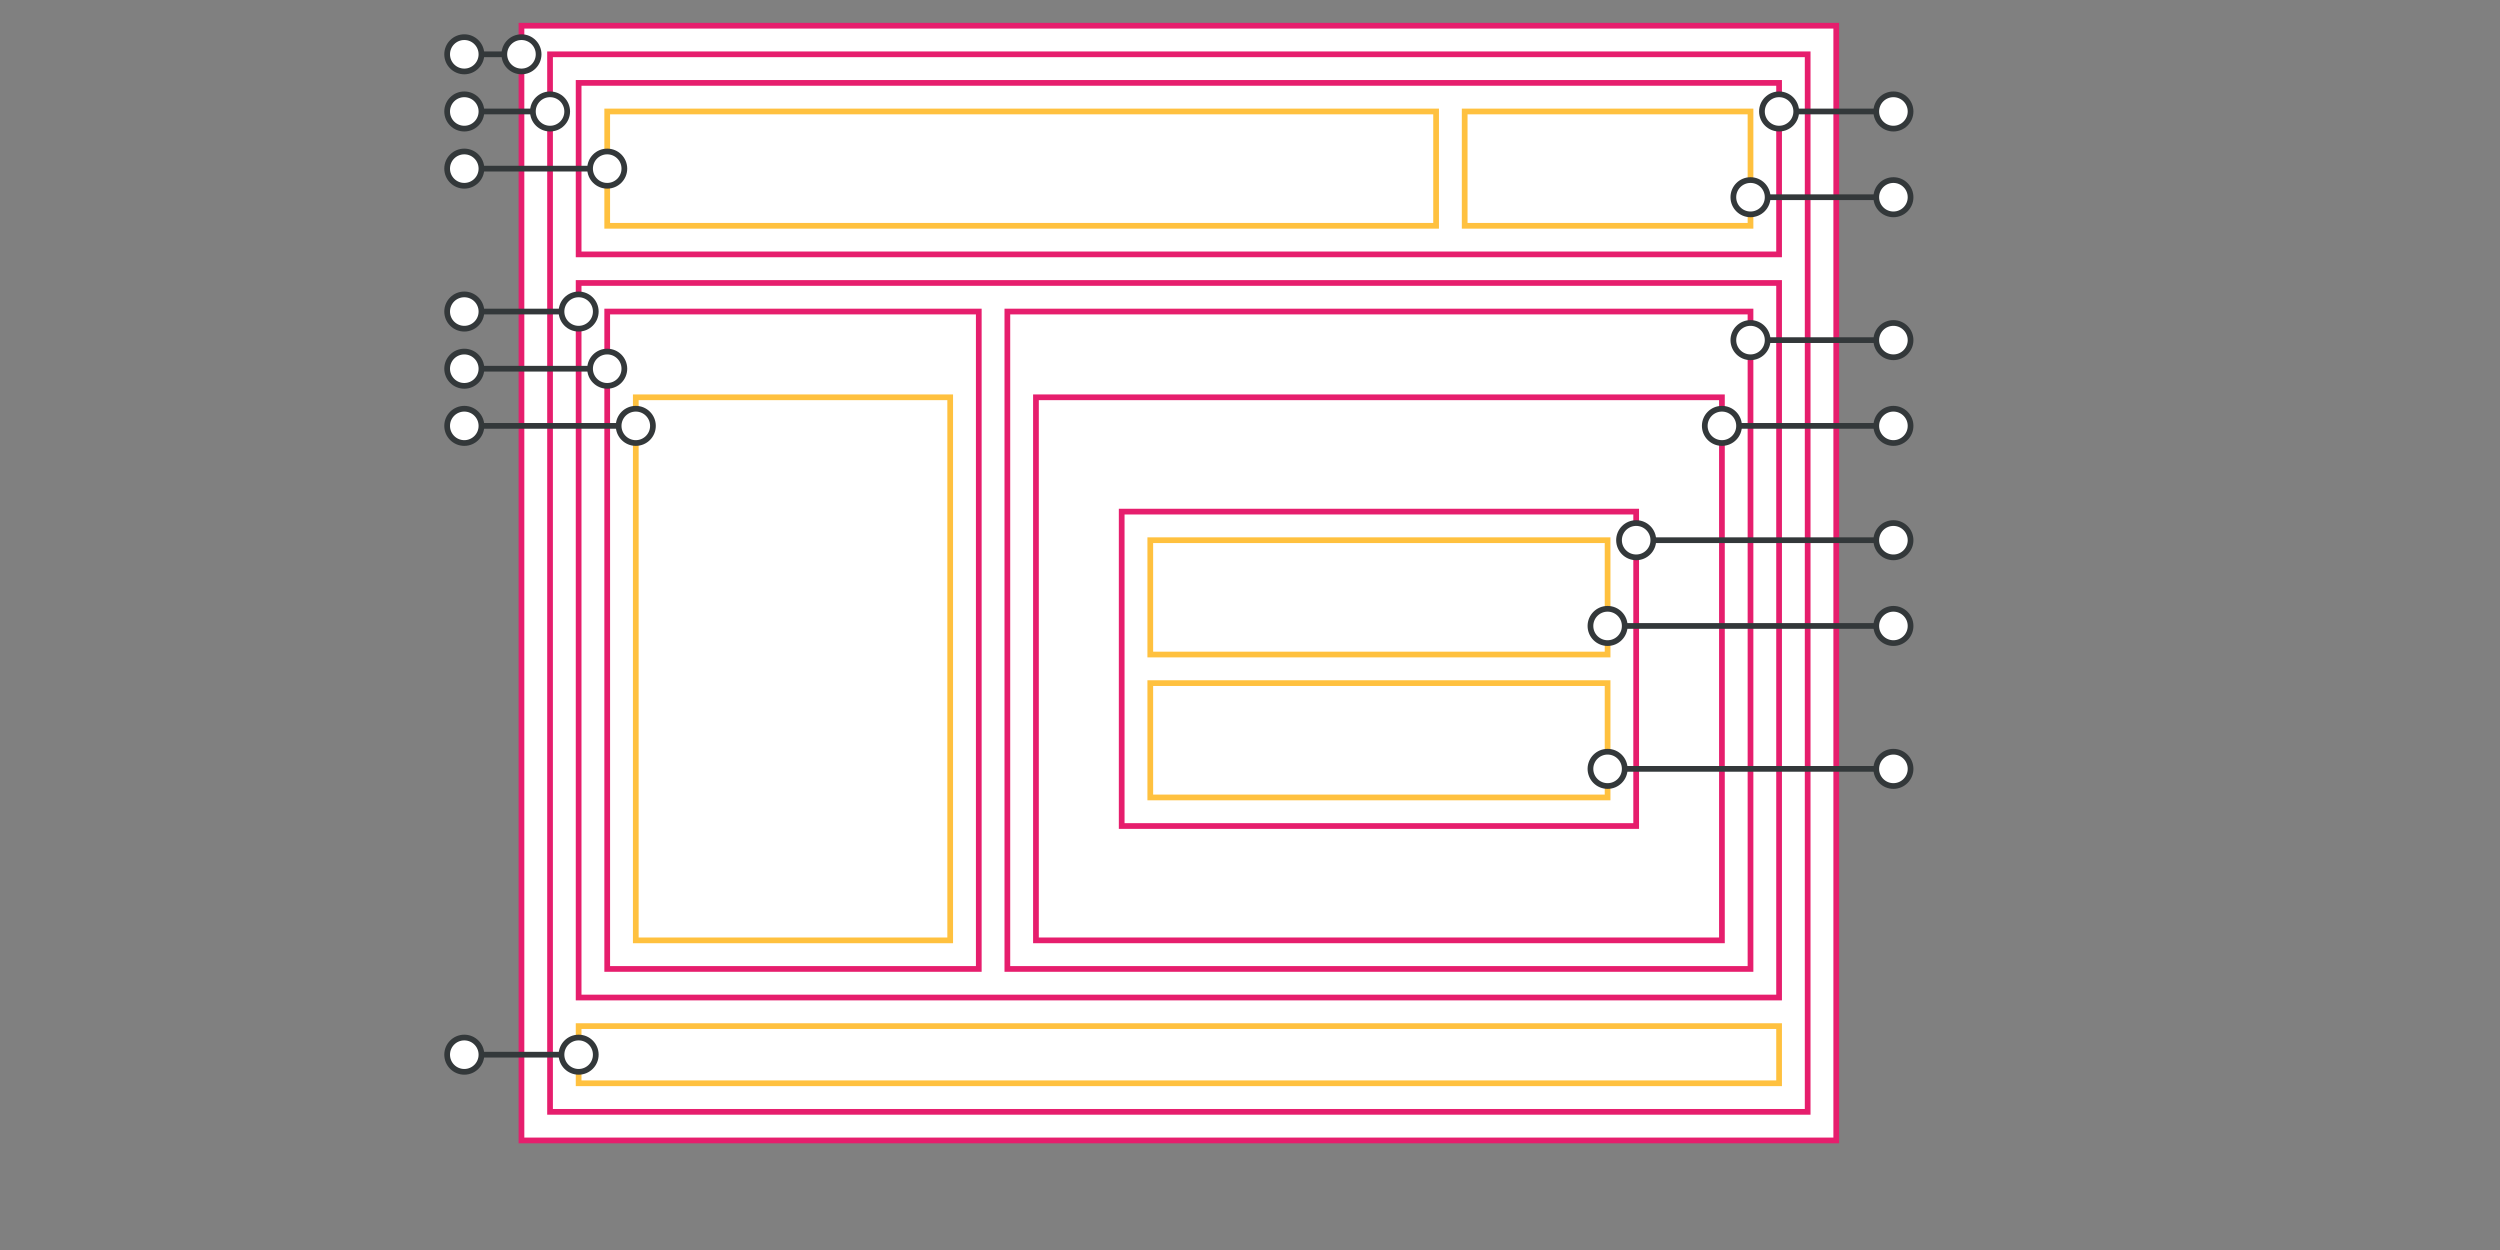 <?xml version="1.0" encoding="UTF-8" standalone="no"?>
<!-- Created with Inkscape (http://www.inkscape.org/) -->

<svg
   xmlns:dc="http://purl.org/dc/elements/1.1/"
   xmlns:cc="http://creativecommons.org/ns#"
   xmlns:rdf="http://www.w3.org/1999/02/22-rdf-syntax-ns#"
   xmlns:svg="http://www.w3.org/2000/svg"
   xmlns="http://www.w3.org/2000/svg"
   xmlns:sodipodi="http://sodipodi.sourceforge.net/DTD/sodipodi-0.dtd"
   xmlns:inkscape="http://www.inkscape.org/namespaces/inkscape"
   width="82mm"
   height="41mm"
   id="svg1901"
   sodipodi:version="0.32"
   inkscape:version="0.91 r"
   sodipodi:docname="layout-schematic.svg"
   version="1.1">
  <rect width="100%" height="100%" fill="#808080" stroke="none"/>
  <defs
     id="defs1903" />
  <sodipodi:namedview
     id="base"
     pagecolor="#ffffff"
     bordercolor="#666666"
     borderopacity="1.0"
     inkscape:pageopacity="1"
     inkscape:pageshadow="2"
     inkscape:zoom="3.959798"
     inkscape:cx="148.02363"
     inkscape:cy="70.790343"
     inkscape:document-units="mm"
     inkscape:current-layer="layer1"
     inkscape:window-width="1920"
     inkscape:window-height="1060"
     inkscape:window-x="-2"
     inkscape:window-y="-3"
     showgrid="true"
     inkscape:window-maximized="1"
     inkscape:snap-center="true"
     inkscape:snap-grids="true"
     inkscape:snap-bbox="true"
     inkscape:object-paths="true"
     inkscape:object-nodes="true"
     inkscape:snap-object-midpoints="true"
     showguides="true"
     inkscape:guide-bbox="true"
     units="mm"
     fit-margin-top="2"
     fit-margin-left="2"
     fit-margin-right="2"
     fit-margin-bottom="2">
    <inkscape:grid
       type="xygrid"
       id="grid2982"
       empspacing="10"
       visible="true"
       enabled="true"
       snapvisiblegridlinesonly="true"
       spacingx="3.543"
       spacingy="3.543"
       units="mm"
       originx="18.582"
       originy="0.354" />
  </sodipodi:namedview>
  <g
     inkscape:label="Taso 1"
     inkscape:groupmode="layer"
     id="layer1"
     transform="translate(18.582,-907.441)">
    <rect
       y="910.63"
       x="46.063"
       height="138.189"
       width="162.992"
       id="rect4347-0-2-5-5-9-59"
       style="color:#000000;display:inline;overflow:visible;visibility:visible;fill:#ffffff;fill-opacity:1;fill-rule:nonzero;stroke:#e61e6d;stroke-width:0.709;stroke-linecap:butt;stroke-linejoin:miter;stroke-miterlimit:4;stroke-dasharray:none;stroke-dashoffset:0;stroke-opacity:1;marker:none;enable-background:accumulate" />
    <flowRoot
       xml:space="preserve"
       id="flowRoot4349"
       style="font-style:normal;font-weight:normal;font-size:10px;line-height:125%;font-family:Sans;letter-spacing:0px;word-spacing:0px;fill:#000000;fill-opacity:1;stroke:none;stroke-width:1px;stroke-linecap:butt;stroke-linejoin:miter;stroke-opacity:1"
       transform="translate(7.087,882.284)"><flowRegion
         id="flowRegion4351"><rect
           id="rect4353"
           width="67.323"
           height="42.52"
           x="49.606"
           y="56.693"
           style="font-size:10px" /></flowRegion><flowPara
         id="flowPara4355" /></flowRoot>    <g
       id="g4392-0-4-6-8"
       transform="translate(216.142,42.52)" />
    <rect
       y="914.173"
       x="49.606"
       height="131.102"
       width="155.906"
       id="rect4347-0-2-5-5-9"
       style="color:#000000;display:inline;overflow:visible;visibility:visible;fill:#ffffff;fill-opacity:1;fill-rule:nonzero;stroke:#e61e6d;stroke-width:0.709;stroke-linecap:butt;stroke-linejoin:miter;stroke-miterlimit:4;stroke-dasharray:none;stroke-dashoffset:0;stroke-opacity:1;marker:none;enable-background:accumulate" />
    <rect
       y="917.717"
       x="53.15"
       height="21.26"
       width="148.819"
       id="rect4347-0-2-5-5-9-5"
       style="color:#000000;display:inline;overflow:visible;visibility:visible;fill:none;fill-opacity:1;fill-rule:nonzero;stroke:#e61e6d;stroke-width:0.709;stroke-linecap:butt;stroke-linejoin:miter;stroke-miterlimit:4;stroke-dasharray:none;stroke-dashoffset:0;stroke-opacity:1;marker:none;enable-background:accumulate" />
    <rect
       y="921.26"
       x="56.693"
       height="14.173"
       width="102.756"
       id="rect4347-0-2-5-5-9-5-8"
       style="color:#000000;display:inline;overflow:visible;visibility:visible;fill:none;fill-opacity:1;fill-rule:nonzero;stroke:#ffc13f;stroke-width:0.709;stroke-linecap:butt;stroke-linejoin:miter;stroke-miterlimit:4;stroke-dasharray:none;stroke-dashoffset:0;stroke-opacity:1;marker:none;enable-background:accumulate" />
    <rect
       y="921.26"
       x="162.992"
       height="14.173"
       width="35.433"
       id="rect4347-0-2-5-5-9-5-8-5"
       style="color:#000000;display:inline;overflow:visible;visibility:visible;fill:none;fill-opacity:1;fill-rule:nonzero;stroke:#ffc13f;stroke-width:0.709;stroke-linecap:butt;stroke-linejoin:miter;stroke-miterlimit:4;stroke-dasharray:none;stroke-dashoffset:0;stroke-opacity:1;marker:none;enable-background:accumulate" />
    <rect
       y="942.52"
       x="53.15"
       height="88.583"
       width="148.819"
       id="rect4347-0-2-5-5-9-5-84"
       style="color:#000000;display:inline;overflow:visible;visibility:visible;fill:none;fill-opacity:1;fill-rule:nonzero;stroke:#e61e6d;stroke-width:0.709;stroke-linecap:butt;stroke-linejoin:miter;stroke-miterlimit:4;stroke-dasharray:none;stroke-dashoffset:0;stroke-opacity:1;marker:none;enable-background:accumulate" />
    <rect
       y="1034.646"
       x="53.15"
       height="7.087"
       width="148.819"
       id="rect4347-0-2-5-5-9-5-9"
       style="color:#000000;display:inline;overflow:visible;visibility:visible;fill:none;fill-opacity:1;fill-rule:nonzero;stroke:#ffc13f;stroke-width:0.709;stroke-linecap:butt;stroke-linejoin:miter;stroke-miterlimit:4;stroke-dasharray:none;stroke-dashoffset:0;stroke-opacity:1;marker:none;enable-background:accumulate" />
    <rect
       y="946.063"
       x="56.693"
       height="81.496"
       width="46.063"
       id="rect4347-0-2-5-5-9-5-8-0"
       style="color:#000000;display:inline;overflow:visible;visibility:visible;fill:none;fill-opacity:1;fill-rule:nonzero;stroke:#e61e6d;stroke-width:0.709;stroke-linecap:butt;stroke-linejoin:miter;stroke-miterlimit:4;stroke-dasharray:none;stroke-dashoffset:0;stroke-opacity:1;marker:none;enable-background:accumulate" />
    <rect
       y="956.693"
       x="60.236"
       height="67.323"
       width="38.976"
       id="rect4347-0-2-5-5-9-5-8-0-5"
       style="color:#000000;display:inline;overflow:visible;visibility:visible;fill:none;fill-opacity:1;fill-rule:nonzero;stroke:#ffc13f;stroke-width:0.709;stroke-linecap:butt;stroke-linejoin:miter;stroke-miterlimit:4;stroke-dasharray:none;stroke-dashoffset:0;stroke-opacity:1;marker:none;enable-background:accumulate" />
    <rect
       y="946.063"
       x="106.299"
       height="81.496"
       width="92.126"
       id="rect4347-0-2-5-5-9-5-8-0-8"
       style="color:#000000;display:inline;overflow:visible;visibility:visible;fill:none;fill-opacity:1;fill-rule:nonzero;stroke:#e61e6d;stroke-width:0.709;stroke-linecap:butt;stroke-linejoin:miter;stroke-miterlimit:4;stroke-dasharray:none;stroke-dashoffset:0;stroke-opacity:1;marker:none;enable-background:accumulate" />
    <rect
       y="956.693"
       x="109.843"
       height="67.323"
       width="85.039"
       id="rect4347-0-2-5-5-9-5-8-0-5-4"
       style="color:#000000;display:inline;overflow:visible;visibility:visible;fill:none;fill-opacity:1;fill-rule:nonzero;stroke:#e61e6d;stroke-width:0.709;stroke-linecap:butt;stroke-linejoin:miter;stroke-miterlimit:4;stroke-dasharray:none;stroke-dashoffset:0;stroke-opacity:1;marker:none;enable-background:accumulate" />
    <path
       style="fill:none;stroke:#33383a;stroke-width:0.709;stroke-linecap:butt;stroke-linejoin:miter;stroke-miterlimit:4;stroke-dasharray:none;stroke-opacity:1"
       d="m 49.606,921.26 -10.63,-5e-5"
       id="path3003-6-5-1"
       inkscape:connector-curvature="0"
       sodipodi:nodetypes="cc" />
    <circle
       cy="921.26"
       cx="49.606"
       style="color:#000000;display:inline;overflow:visible;visibility:visible;fill:#ffffff;fill-opacity:1;stroke:#33383a;stroke-width:0.709;stroke-linecap:butt;stroke-linejoin:miter;stroke-miterlimit:4;stroke-dasharray:none;stroke-dashoffset:0;stroke-opacity:1;marker:none;enable-background:accumulate"
       id="path2997-7-6"
       r="2.126" />
    <circle
       cy="921.26"
       cx="38.976"
       style="color:#000000;display:inline;overflow:visible;visibility:visible;fill:#ffffff;fill-opacity:1;stroke:#33383a;stroke-width:0.709;stroke-linecap:butt;stroke-linejoin:miter;stroke-miterlimit:4;stroke-dasharray:none;stroke-dashoffset:0;stroke-opacity:1;marker:none;enable-background:accumulate"
       id="path2997-7-6-1"
       r="2.126" />
    <path
       style="fill:none;stroke:#33383a;stroke-width:0.709;stroke-linecap:butt;stroke-linejoin:miter;stroke-miterlimit:4;stroke-dasharray:none;stroke-opacity:1"
       d="m 53.15,1038.189 -14.173,0"
       id="path3003-6-5-1-8"
       inkscape:connector-curvature="0"
       sodipodi:nodetypes="cc" />
    <circle
       cy="1038.189"
       cx="53.15"
       style="color:#000000;display:inline;overflow:visible;visibility:visible;fill:#ffffff;fill-opacity:1;stroke:#33383a;stroke-width:0.709;stroke-linecap:butt;stroke-linejoin:miter;stroke-miterlimit:4;stroke-dasharray:none;stroke-dashoffset:0;stroke-opacity:1;marker:none;enable-background:accumulate"
       id="path2997-7-6-7"
       r="2.126" />
    <circle
       cy="1038.189"
       cx="38.976"
       style="color:#000000;display:inline;overflow:visible;visibility:visible;fill:#ffffff;fill-opacity:1;stroke:#33383a;stroke-width:0.709;stroke-linecap:butt;stroke-linejoin:miter;stroke-miterlimit:4;stroke-dasharray:none;stroke-dashoffset:0;stroke-opacity:1;marker:none;enable-background:accumulate"
       id="path2997-7-6-1-4"
       r="2.126" />
    <path
       style="fill:none;stroke:#33383a;stroke-width:0.709;stroke-linecap:butt;stroke-linejoin:miter;stroke-miterlimit:4;stroke-dasharray:none;stroke-opacity:1"
       d="m 56.693,953.15 -17.717,-2e-5"
       id="path3003-6-5-1-5"
       inkscape:connector-curvature="0"
       sodipodi:nodetypes="cc" />
    <circle
       cy="953.15"
       cx="56.693"
       style="color:#000000;display:inline;overflow:visible;visibility:visible;fill:#ffffff;fill-opacity:1;stroke:#33383a;stroke-width:0.709;stroke-linecap:butt;stroke-linejoin:miter;stroke-miterlimit:4;stroke-dasharray:none;stroke-dashoffset:0;stroke-opacity:1;marker:none;enable-background:accumulate"
       id="path2997-7-6-13"
       r="2.126" />
    <circle
       cy="953.15"
       cx="38.976"
       style="color:#000000;display:inline;overflow:visible;visibility:visible;fill:#ffffff;fill-opacity:1;stroke:#33383a;stroke-width:0.709;stroke-linecap:butt;stroke-linejoin:miter;stroke-miterlimit:4;stroke-dasharray:none;stroke-dashoffset:0;stroke-opacity:1;marker:none;enable-background:accumulate"
       id="path2997-7-6-1-7"
       r="2.126" />
    <path
       style="fill:none;stroke:#33383a;stroke-width:0.709;stroke-linecap:butt;stroke-linejoin:miter;stroke-miterlimit:4;stroke-dasharray:none;stroke-opacity:1"
       d="m 53.15,946.063 -14.173,-4e-5"
       id="path3003-6-5-1-5-1"
       inkscape:connector-curvature="0"
       sodipodi:nodetypes="cc" />
    <circle
       cy="946.063"
       cx="53.15"
       style="color:#000000;display:inline;overflow:visible;visibility:visible;fill:#ffffff;fill-opacity:1;stroke:#33383a;stroke-width:0.709;stroke-linecap:butt;stroke-linejoin:miter;stroke-miterlimit:4;stroke-dasharray:none;stroke-dashoffset:0;stroke-opacity:1;marker:none;enable-background:accumulate"
       id="path2997-7-6-13-9"
       r="2.126" />
    <circle
       cy="946.063"
       cx="38.976"
       style="color:#000000;display:inline;overflow:visible;visibility:visible;fill:#ffffff;fill-opacity:1;stroke:#33383a;stroke-width:0.709;stroke-linecap:butt;stroke-linejoin:miter;stroke-miterlimit:4;stroke-dasharray:none;stroke-dashoffset:0;stroke-opacity:1;marker:none;enable-background:accumulate"
       id="path2997-7-6-1-7-8"
       r="2.126" />
    <path
       style="fill:none;stroke:#33383a;stroke-width:0.709;stroke-linecap:butt;stroke-linejoin:miter;stroke-miterlimit:4;stroke-dasharray:none;stroke-opacity:1"
       d="m 216.142,931.89 -17.717,0"
       id="path3003-6-5-1-5-7"
       inkscape:connector-curvature="0"
       sodipodi:nodetypes="cc" />
    <circle
       cy="931.89"
       cx="198.425"
       style="color:#000000;display:inline;overflow:visible;visibility:visible;fill:#ffffff;fill-opacity:1;stroke:#33383a;stroke-width:0.709;stroke-linecap:butt;stroke-linejoin:miter;stroke-miterlimit:4;stroke-dasharray:none;stroke-dashoffset:0;stroke-opacity:1;marker:none;enable-background:accumulate"
       id="path2997-7-6-13-3"
       r="2.126" />
    <circle
       cy="931.89"
       cx="216.142"
       style="color:#000000;display:inline;overflow:visible;visibility:visible;fill:#ffffff;fill-opacity:1;stroke:#33383a;stroke-width:0.709;stroke-linecap:butt;stroke-linejoin:miter;stroke-miterlimit:4;stroke-dasharray:none;stroke-dashoffset:0;stroke-opacity:1;marker:none;enable-background:accumulate"
       id="path2997-7-6-1-7-7"
       r="2.126" />
    <path
       style="fill:none;stroke:#33383a;stroke-width:0.709;stroke-linecap:butt;stroke-linejoin:miter;stroke-miterlimit:4;stroke-dasharray:none;stroke-opacity:1"
       d="m 56.693,928.347 -17.717,-5e-5"
       id="path3003-6-5-1-5-78"
       inkscape:connector-curvature="0"
       sodipodi:nodetypes="cc" />
    <circle
       cy="928.346"
       cx="56.693"
       style="color:#000000;display:inline;overflow:visible;visibility:visible;fill:#ffffff;fill-opacity:1;stroke:#33383a;stroke-width:0.709;stroke-linecap:butt;stroke-linejoin:miter;stroke-miterlimit:4;stroke-dasharray:none;stroke-dashoffset:0;stroke-opacity:1;marker:none;enable-background:accumulate"
       id="path2997-7-6-13-7"
       r="2.126" />
    <circle
       cy="928.346"
       cx="38.976"
       style="color:#000000;display:inline;overflow:visible;visibility:visible;fill:#ffffff;fill-opacity:1;stroke:#33383a;stroke-width:0.709;stroke-linecap:butt;stroke-linejoin:miter;stroke-miterlimit:4;stroke-dasharray:none;stroke-dashoffset:0;stroke-opacity:1;marker:none;enable-background:accumulate"
       id="path2997-7-6-1-7-0"
       r="2.126" />
    <path
       style="fill:none;stroke:#33383a;stroke-width:0.709;stroke-linecap:butt;stroke-linejoin:miter;stroke-miterlimit:4;stroke-dasharray:none;stroke-opacity:1"
       d="m 60.236,960.236 -21.26,-3e-5"
       id="path3003-6-5-1-5-13"
       inkscape:connector-curvature="0"
       sodipodi:nodetypes="cc" />
    <circle
       cy="960.236"
       cx="60.236"
       style="color:#000000;display:inline;overflow:visible;visibility:visible;fill:#ffffff;fill-opacity:1;stroke:#33383a;stroke-width:0.709;stroke-linecap:butt;stroke-linejoin:miter;stroke-miterlimit:4;stroke-dasharray:none;stroke-dashoffset:0;stroke-opacity:1;marker:none;enable-background:accumulate"
       id="path2997-7-6-13-39"
       r="2.126" />
    <circle
       cy="960.236"
       cx="38.976"
       style="color:#000000;display:inline;overflow:visible;visibility:visible;fill:#ffffff;fill-opacity:1;stroke:#33383a;stroke-width:0.709;stroke-linecap:butt;stroke-linejoin:miter;stroke-miterlimit:4;stroke-dasharray:none;stroke-dashoffset:0;stroke-opacity:1;marker:none;enable-background:accumulate"
       id="path2997-7-6-1-7-9"
       r="2.126" />
    <path
       style="fill:none;stroke:#33383a;stroke-width:0.709;stroke-linecap:butt;stroke-linejoin:miter;stroke-miterlimit:4;stroke-dasharray:none;stroke-opacity:1"
       d="m 216.142,949.606 -17.717,0"
       id="path3003-6-5-1-5-7-1"
       inkscape:connector-curvature="0"
       sodipodi:nodetypes="cc" />
    <circle
       cy="949.606"
       cx="198.425"
       style="color:#000000;display:inline;overflow:visible;visibility:visible;fill:#ffffff;fill-opacity:1;stroke:#33383a;stroke-width:0.709;stroke-linecap:butt;stroke-linejoin:miter;stroke-miterlimit:4;stroke-dasharray:none;stroke-dashoffset:0;stroke-opacity:1;marker:none;enable-background:accumulate"
       id="path2997-7-6-13-3-2"
       r="2.126" />
    <circle
       cy="949.606"
       cx="216.142"
       style="color:#000000;display:inline;overflow:visible;visibility:visible;fill:#ffffff;fill-opacity:1;stroke:#33383a;stroke-width:0.709;stroke-linecap:butt;stroke-linejoin:miter;stroke-miterlimit:4;stroke-dasharray:none;stroke-dashoffset:0;stroke-opacity:1;marker:none;enable-background:accumulate"
       id="path2997-7-6-1-7-7-4"
       r="2.126" />
    <path
       style="fill:none;stroke:#33383a;stroke-width:0.709;stroke-linecap:butt;stroke-linejoin:miter;stroke-miterlimit:4;stroke-dasharray:none;stroke-opacity:1"
       d="m 216.142,921.26 -14.173,0"
       id="path3003-6-5-1-5-7-1-1"
       inkscape:connector-curvature="0"
       sodipodi:nodetypes="cc" />
    <circle
       cy="921.26"
       cx="201.969"
       style="color:#000000;display:inline;overflow:visible;visibility:visible;fill:#ffffff;fill-opacity:1;stroke:#33383a;stroke-width:0.709;stroke-linecap:butt;stroke-linejoin:miter;stroke-miterlimit:4;stroke-dasharray:none;stroke-dashoffset:0;stroke-opacity:1;marker:none;enable-background:accumulate"
       id="path2997-7-6-13-3-2-6"
       r="2.126" />
    <circle
       cy="921.26"
       cx="216.142"
       style="color:#000000;display:inline;overflow:visible;visibility:visible;fill:#ffffff;fill-opacity:1;stroke:#33383a;stroke-width:0.709;stroke-linecap:butt;stroke-linejoin:miter;stroke-miterlimit:4;stroke-dasharray:none;stroke-dashoffset:0;stroke-opacity:1;marker:none;enable-background:accumulate"
       id="path2997-7-6-1-7-7-4-2"
       r="2.126" />
    <rect
       y="970.866"
       x="120.472"
       height="38.976"
       width="63.78"
       id="rect4347-0-2-5-5-9-5-8-0-5-4-1"
       style="color:#000000;display:inline;overflow:visible;visibility:visible;fill:none;fill-opacity:1;fill-rule:nonzero;stroke:#e61e6d;stroke-width:0.709;stroke-linecap:butt;stroke-linejoin:miter;stroke-miterlimit:4;stroke-dasharray:none;stroke-dashoffset:0;stroke-opacity:1;marker:none;enable-background:accumulate" />
    <rect
       y="974.409"
       x="124.016"
       height="14.173"
       width="56.693"
       id="rect4347-0-2-5-5-9-5-8-0-5-4-1-7"
       style="color:#000000;display:inline;overflow:visible;visibility:visible;fill:none;fill-opacity:1;fill-rule:nonzero;stroke:#ffc13f;stroke-width:0.709;stroke-linecap:butt;stroke-linejoin:miter;stroke-miterlimit:4;stroke-dasharray:none;stroke-dashoffset:0;stroke-opacity:1;marker:none;enable-background:accumulate" />
    <rect
       y="992.126"
       x="124.016"
       height="14.173"
       width="56.693"
       id="rect4347-0-2-5-5-9-5-8-0-5-4-1-7-8"
       style="color:#000000;display:inline;overflow:visible;visibility:visible;fill:none;fill-opacity:1;fill-rule:nonzero;stroke:#ffc13f;stroke-width:0.709;stroke-linecap:butt;stroke-linejoin:miter;stroke-miterlimit:4;stroke-dasharray:none;stroke-dashoffset:0;stroke-opacity:1;marker:none;enable-background:accumulate" />
    <path
       style="fill:none;stroke:#33383a;stroke-width:0.709;stroke-linecap:butt;stroke-linejoin:miter;stroke-miterlimit:4;stroke-dasharray:none;stroke-opacity:1"
       d="m 216.142,985.039 -35.433,2e-5"
       id="path3003-6-5-1-5-7-7"
       inkscape:connector-curvature="0"
       sodipodi:nodetypes="cc" />
    <circle
       cy="985.039"
       cx="180.709"
       style="color:#000000;display:inline;overflow:visible;visibility:visible;fill:#ffffff;fill-opacity:1;stroke:#33383a;stroke-width:0.709;stroke-linecap:butt;stroke-linejoin:miter;stroke-miterlimit:4;stroke-dasharray:none;stroke-dashoffset:0;stroke-opacity:1;marker:none;enable-background:accumulate"
       id="path2997-7-6-13-3-5"
       r="2.126" />
    <circle
       cy="985.039"
       cx="216.142"
       style="color:#000000;display:inline;overflow:visible;visibility:visible;fill:#ffffff;fill-opacity:1;stroke:#33383a;stroke-width:0.709;stroke-linecap:butt;stroke-linejoin:miter;stroke-miterlimit:4;stroke-dasharray:none;stroke-dashoffset:0;stroke-opacity:1;marker:none;enable-background:accumulate"
       id="path2997-7-6-1-7-7-0"
       r="2.126" />
    <path
       style="fill:none;stroke:#33383a;stroke-width:0.709;stroke-linecap:butt;stroke-linejoin:miter;stroke-miterlimit:4;stroke-dasharray:none;stroke-opacity:1"
       d="m 216.142,1002.756 -35.433,0"
       id="path3003-6-5-1-5-7-7-7"
       inkscape:connector-curvature="0"
       sodipodi:nodetypes="cc" />
    <circle
       cy="1002.756"
       cx="180.709"
       style="color:#000000;display:inline;overflow:visible;visibility:visible;fill:#ffffff;fill-opacity:1;stroke:#33383a;stroke-width:0.709;stroke-linecap:butt;stroke-linejoin:miter;stroke-miterlimit:4;stroke-dasharray:none;stroke-dashoffset:0;stroke-opacity:1;marker:none;enable-background:accumulate"
       id="path2997-7-6-13-3-5-3"
       r="2.126" />
    <circle
       cy="1002.756"
       cx="216.142"
       style="color:#000000;display:inline;overflow:visible;visibility:visible;fill:#ffffff;fill-opacity:1;stroke:#33383a;stroke-width:0.709;stroke-linecap:butt;stroke-linejoin:miter;stroke-miterlimit:4;stroke-dasharray:none;stroke-dashoffset:0;stroke-opacity:1;marker:none;enable-background:accumulate"
       id="path2997-7-6-1-7-7-0-3"
       r="2.126" />
    <path
       style="fill:none;stroke:#33383a;stroke-width:0.709;stroke-linecap:butt;stroke-linejoin:miter;stroke-miterlimit:4;stroke-dasharray:none;stroke-opacity:1"
       d="m 216.142,974.409 -31.89,2e-5"
       id="path3003-6-5-1-5-7-1-1-7"
       inkscape:connector-curvature="0"
       sodipodi:nodetypes="cc" />
    <circle
       cy="974.409"
       cx="184.252"
       style="color:#000000;display:inline;overflow:visible;visibility:visible;fill:#ffffff;fill-opacity:1;stroke:#33383a;stroke-width:0.709;stroke-linecap:butt;stroke-linejoin:miter;stroke-miterlimit:4;stroke-dasharray:none;stroke-dashoffset:0;stroke-opacity:1;marker:none;enable-background:accumulate"
       id="path2997-7-6-13-3-2-6-9"
       r="2.126" />
    <circle
       cy="974.41"
       cx="216.142"
       style="color:#000000;display:inline;overflow:visible;visibility:visible;fill:#ffffff;fill-opacity:1;stroke:#33383a;stroke-width:0.709;stroke-linecap:butt;stroke-linejoin:miter;stroke-miterlimit:4;stroke-dasharray:none;stroke-dashoffset:0;stroke-opacity:1;marker:none;enable-background:accumulate"
       id="path2997-7-6-1-7-7-4-2-4"
       r="2.126" />
    <flowRoot
       transform="translate(34.182,923.102)"
       id="flowRoot4367-0-7-2-4-4-43-5-2"
       style="font-style:normal;font-variant:normal;font-weight:normal;font-stretch:normal;font-size:6.25px;line-height:121%;font-family:Montserrat;-inkscape-font-specification:'Montserrat, Normal';text-align:end;letter-spacing:0px;word-spacing:0px;writing-mode:lr;text-anchor:end;fill:#000000;fill-opacity:1;stroke:none;stroke-width:1px;stroke-linecap:butt;stroke-linejoin:miter;stroke-opacity:1;"
       xml:space="preserve"><flowRegion
         id="flowRegion4369-0-6-7-7-5-6-6-7" /><flowPara
         style="font-style:normal;font-variant:normal;font-weight:normal;font-stretch:normal;font-size:6.25px;line-height:121%;font-family:Montserrat;-inkscape-font-specification:'Montserrat, Normal';text-align:end;writing-mode:lr;text-anchor:end;"
         id="flowPara4783-7-2-8-1-0-0">VerticalLayout</flowPara></flowRoot>    <flowRoot
       transform="translate(34.056,1040.032)"
       id="flowRoot4367-0-7-2-4-4-4"
       style="font-style:normal;font-variant:normal;font-weight:normal;font-stretch:normal;font-size:6.25px;line-height:121%;font-family:Montserrat;-inkscape-font-specification:'Montserrat, Normal';text-align:end;letter-spacing:0px;word-spacing:0px;writing-mode:lr;text-anchor:end;fill:#000000;fill-opacity:1;stroke:none;stroke-width:1px;stroke-linecap:butt;stroke-linejoin:miter;stroke-opacity:1;"
       xml:space="preserve"><flowRegion
         id="flowRegion4369-0-6-7-7-5-8" /><flowPara
         style="font-style:normal;font-variant:normal;font-weight:normal;font-stretch:normal;font-size:6.25px;line-height:121%;font-family:Montserrat;-inkscape-font-specification:'Montserrat, Normal';text-align:end;writing-mode:lr;text-anchor:end;"
         id="flowPara4783-7-2-8-5">Label</flowPara></flowRoot>    <flowRoot
       transform="translate(34.056,955.26)"
       id="flowRoot4367-0-7-2-4-4-43"
       style="font-style:normal;font-variant:normal;font-weight:normal;font-stretch:normal;font-size:6.25px;line-height:121%;font-family:Montserrat;-inkscape-font-specification:'Montserrat, Normal';text-align:end;letter-spacing:0px;word-spacing:0px;writing-mode:lr;text-anchor:end;fill:#000000;fill-opacity:1;stroke:none;stroke-width:1px;stroke-linecap:butt;stroke-linejoin:miter;stroke-opacity:1;"
       xml:space="preserve"><flowRegion
         id="flowRegion4369-0-6-7-7-5-6" /><flowPara
         style="font-style:normal;font-variant:normal;font-weight:normal;font-stretch:normal;font-size:6.25px;line-height:121%;font-family:Montserrat;-inkscape-font-specification:'Montserrat, Normal';text-align:end;writing-mode:lr;text-anchor:end;"
         id="flowPara4783-7-2-8-1">Panel</flowPara></flowRoot>    <flowRoot
       transform="translate(34.176,947.91)"
       id="flowRoot4367-0-7-2-4-4-43-3"
       style="font-style:normal;font-variant:normal;font-weight:normal;font-stretch:normal;font-size:6.25px;line-height:121%;font-family:Montserrat;-inkscape-font-specification:'Montserrat, Normal';text-align:end;letter-spacing:0px;word-spacing:0px;writing-mode:lr;text-anchor:end;fill:#000000;fill-opacity:1;stroke:none;stroke-width:1px;stroke-linecap:butt;stroke-linejoin:miter;stroke-opacity:1;"
       xml:space="preserve"><flowRegion
         id="flowRegion4369-0-6-7-7-5-6-1" /><flowPara
         style="font-style:normal;font-variant:normal;font-weight:normal;font-stretch:normal;font-size:6.25px;line-height:121%;font-family:Montserrat;-inkscape-font-specification:'Montserrat, Normal';text-align:end;letter-spacing:0px;writing-mode:lr;text-anchor:end;"
         id="flowPara4684">HorizontalLayout</flowPara></flowRoot>    <flowRoot
       transform="translate(220.062,933.627)"
       id="flowRoot4367-0-7-2-4-4-8"
       style="font-style:normal;font-variant:normal;font-weight:normal;font-stretch:normal;font-size:6.25px;line-height:58%;font-family:Montserrat;-inkscape-font-specification:'Montserrat, Normal';text-align:start;letter-spacing:0px;word-spacing:0px;writing-mode:lr;text-anchor:start;fill:#000000;fill-opacity:1;stroke:none;stroke-width:1px;stroke-linecap:butt;stroke-linejoin:miter;stroke-opacity:1;color:#000000;clip-rule:nonzero;display:inline;overflow:visible;visibility:visible;opacity:1;isolation:auto;mix-blend-mode:normal;color-interpolation:sRGB;color-interpolation-filters:linearRGB;solid-color:#000000;solid-opacity:1;fill-rule:nonzero;stroke-miterlimit:4;stroke-dasharray:none;stroke-dashoffset:0;filter-blend-mode:normal;filter-gaussianBlur-deviation:0;color-rendering:auto;image-rendering:auto;shape-rendering:auto;text-rendering:auto;enable-background:accumulate;"
       xml:space="preserve"><flowRegion
         id="flowRegion4369-0-6-7-7-5-7" /><flowPara
         style="font-size:6.25px;text-align:start;text-anchor:start;color:#000000;clip-rule:nonzero;display:inline;overflow:visible;visibility:visible;isolation:auto;mix-blend-mode:normal;color-interpolation:sRGB;color-interpolation-filters:linearRGB;solid-color:#000000;solid-opacity:1;fill:#000000;fill-opacity:1;fill-rule:nonzero;stroke:none;stroke-width:1px;stroke-linecap:butt;stroke-linejoin:miter;stroke-miterlimit:4;stroke-dasharray:none;stroke-dashoffset:0;stroke-opacity:1;filter-blend-mode:normal;filter-gaussianBlur-deviation:0;color-rendering:auto;image-rendering:auto;shape-rendering:auto;text-rendering:auto;enable-background:accumulate;-inkscape-font-specification:'Montserrat, Normal';font-family:Montserrat;font-weight:normal;font-style:normal;font-stretch:normal;font-variant:normal;writing-mode:lr;line-height:58%;"
         id="flowPara4783-7-2-8-7">Label</flowPara></flowRoot>    <flowRoot
       transform="translate(34.056,930.189)"
       id="flowRoot4367-0-7-2-4-4-43-5"
       style="font-style:normal;font-variant:normal;font-weight:normal;font-stretch:normal;font-size:6.25px;line-height:121%;font-family:Montserrat;-inkscape-font-specification:'Montserrat, Normal';text-align:end;letter-spacing:0px;word-spacing:0px;writing-mode:lr;text-anchor:end;fill:#000000;fill-opacity:1;stroke:none;stroke-width:1px;stroke-linecap:butt;stroke-linejoin:miter;stroke-opacity:1;"
       xml:space="preserve"><flowRegion
         id="flowRegion4369-0-6-7-7-5-6-6" /><flowPara
         style="font-style:normal;font-variant:normal;font-weight:normal;font-stretch:normal;font-size:6.25px;line-height:121%;font-family:Montserrat;-inkscape-font-specification:'Montserrat, Normal';text-align:end;writing-mode:lr;text-anchor:end;"
         id="flowPara4783-7-2-8-1-0">Label</flowPara></flowRoot>    <flowRoot
       transform="translate(33.772,962.079)"
       id="flowRoot4367-0-7-2-4-4-43-8"
       style="font-style:normal;font-variant:normal;font-weight:normal;font-stretch:normal;font-size:6.25px;line-height:121%;font-family:Montserrat;-inkscape-font-specification:'Montserrat, Normal';text-align:end;letter-spacing:0px;word-spacing:0px;writing-mode:lr;text-anchor:end;fill:#000000;fill-opacity:1;stroke:none;stroke-width:1px;stroke-linecap:butt;stroke-linejoin:miter;stroke-opacity:1;"
       xml:space="preserve"><flowRegion
         id="flowRegion4369-0-6-7-7-5-6-7" /><flowPara
         style="font-style:normal;font-variant:normal;font-weight:normal;font-stretch:normal;font-size:6.25px;line-height:121%;font-family:Montserrat;-inkscape-font-specification:'Montserrat, Normal';text-align:end;writing-mode:lr;text-anchor:end;"
         id="flowPara4783-7-2-8-1-1">Tree</flowPara></flowRoot>    <flowRoot
       transform="translate(220.062,951.344)"
       id="flowRoot4367-0-7-2-4-4-8-4"
       style="font-style:normal;font-variant:normal;font-weight:normal;font-stretch:normal;font-size:6.25px;line-height:58%;font-family:Montserrat;-inkscape-font-specification:'Montserrat, Normal';text-align:start;letter-spacing:0px;word-spacing:0px;writing-mode:lr;text-anchor:start;fill:#000000;fill-opacity:1;stroke:none;stroke-width:1px;stroke-linecap:butt;stroke-linejoin:miter;stroke-opacity:1;"
       xml:space="preserve"><flowRegion
         id="flowRegion4369-0-6-7-7-5-7-7" /><flowPara
         style="font-size:6.25px;text-align:start;text-anchor:start;-inkscape-font-specification:'Montserrat, Normal';font-family:Montserrat;font-weight:normal;font-style:normal;font-stretch:normal;font-variant:normal;writing-mode:lr;line-height:58%;"
         id="flowPara4783-7-2-8-7-1">Panel</flowPara></flowRoot>    <flowRoot
       transform="translate(219.89,923.132)"
       id="flowRoot4367-0-7-2-4-4-8-4-8"
       style="font-style:normal;font-variant:normal;font-weight:normal;font-stretch:normal;font-size:6.25px;line-height:58%;font-family:Montserrat;-inkscape-font-specification:'Montserrat, Normal';text-align:start;letter-spacing:0px;word-spacing:0px;writing-mode:lr;text-anchor:start;fill:#000000;fill-opacity:1;stroke:none;stroke-width:1px;stroke-linecap:butt;stroke-linejoin:miter;stroke-opacity:1;"
       xml:space="preserve"><flowRegion
         id="flowRegion4369-0-6-7-7-5-7-7-1" /><flowPara
         style="font-size:6.25px;line-height:58%;text-align:start;text-anchor:start;-inkscape-font-specification:'Montserrat, Normal';font-family:Montserrat;font-weight:normal;font-style:normal;font-stretch:normal;font-variant:normal;writing-mode:lr;"
         id="flowPara4865">HorizontalLayout</flowPara></flowRoot>    <flowRoot
       transform="translate(220.251,986.777)"
       id="flowRoot4367-0-7-2-4-4-8-9"
       style="font-style:normal;font-variant:normal;font-weight:normal;font-stretch:normal;font-size:6.25px;line-height:58%;font-family:Montserrat;-inkscape-font-specification:'Montserrat, Normal';text-align:start;letter-spacing:0px;word-spacing:0px;writing-mode:lr;text-anchor:start;fill:#000000;fill-opacity:1;stroke:none;stroke-width:1px;stroke-linecap:butt;stroke-linejoin:miter;stroke-opacity:1;"
       xml:space="preserve"><flowRegion
         id="flowRegion4369-0-6-7-7-5-7-6" /><flowPara
         style="font-style:normal;font-variant:normal;font-weight:normal;font-stretch:normal;font-size:6.25px;line-height:58%;font-family:Montserrat;-inkscape-font-specification:'Montserrat, Normal';text-align:start;writing-mode:lr;text-anchor:start;"
         id="flowPara4783-7-2-8-7-4">Label</flowPara></flowRoot>    <flowRoot
       transform="translate(220.251,1004.494)"
       id="flowRoot4367-0-7-2-4-4-8-9-7"
       style="font-style:normal;font-variant:normal;font-weight:normal;font-stretch:normal;font-size:6.25px;line-height:58%;font-family:Montserrat;-inkscape-font-specification:'Montserrat, Normal';text-align:start;letter-spacing:0px;word-spacing:0px;writing-mode:lr;text-anchor:start;fill:#000000;fill-opacity:1;stroke:none;stroke-width:1px;stroke-linecap:butt;stroke-linejoin:miter;stroke-opacity:1;"
       xml:space="preserve"><flowRegion
         id="flowRegion4369-0-6-7-7-5-7-6-6" /><flowPara
         style="font-style:normal;font-variant:normal;font-weight:normal;font-stretch:normal;font-size:6.25px;line-height:58%;font-family:Montserrat;-inkscape-font-specification:'Montserrat, Normal';text-align:start;writing-mode:lr;text-anchor:start;"
         id="flowPara4783-7-2-8-7-4-8">Label</flowPara></flowRoot>    <flowRoot
       transform="translate(219.887,976.252)"
       id="flowRoot4367-0-7-2-4-4-8-4-8-2"
       style="font-style:normal;font-variant:normal;font-weight:normal;font-stretch:normal;font-size:6.25px;line-height:58%;font-family:Montserrat;-inkscape-font-specification:'Montserrat, Normal';text-align:start;letter-spacing:0px;word-spacing:0px;writing-mode:lr;text-anchor:start;fill:#000000;fill-opacity:1;stroke:none;stroke-width:1px;stroke-linecap:butt;stroke-linejoin:miter;stroke-opacity:1;"
       xml:space="preserve"><flowRegion
         id="flowRegion4369-0-6-7-7-5-7-7-1-6" /><flowPara
         style="font-style:normal;font-variant:normal;font-weight:normal;font-stretch:normal;font-size:6.25px;line-height:58%;font-family:Montserrat;-inkscape-font-specification:'Montserrat, Normal';text-align:start;writing-mode:lr;text-anchor:start;"
         id="flowPara4865-9">VerticalLayout</flowPara></flowRoot>    <path
       style="fill:none;stroke:#33383a;stroke-width:0.709;stroke-linecap:butt;stroke-linejoin:miter;stroke-miterlimit:4;stroke-dasharray:none;stroke-opacity:1"
       d="m 46.063,914.173 -7.087,-5e-5"
       id="path3003-6-5-1-86"
       inkscape:connector-curvature="0"
       sodipodi:nodetypes="cc" />
    <circle
       cy="914.173"
       cx="46.063"
       style="color:#000000;display:inline;overflow:visible;visibility:visible;fill:#ffffff;fill-opacity:1;stroke:#33383a;stroke-width:0.709;stroke-linecap:butt;stroke-linejoin:miter;stroke-miterlimit:4;stroke-dasharray:none;stroke-dashoffset:0;stroke-opacity:1;marker:none;enable-background:accumulate"
       id="path2997-7-6-8"
       r="2.126" />
    <circle
       cy="914.173"
       cx="38.976"
       style="color:#000000;display:inline;overflow:visible;visibility:visible;fill:#ffffff;fill-opacity:1;stroke:#33383a;stroke-width:0.709;stroke-linecap:butt;stroke-linejoin:miter;stroke-miterlimit:4;stroke-dasharray:none;stroke-dashoffset:0;stroke-opacity:1;marker:none;enable-background:accumulate"
       id="path2997-7-6-1-6"
       r="2.126" />
    <flowRoot
       transform="translate(34.182,916.016)"
       id="flowRoot4367-0-7-2-4-4-43-5-2-5"
       style="font-style:normal;font-variant:normal;font-weight:normal;font-stretch:normal;font-size:6.25px;line-height:121%;font-family:Montserrat;-inkscape-font-specification:'Montserrat, Normal';text-align:end;letter-spacing:0px;word-spacing:0px;writing-mode:lr;text-anchor:end;fill:#000000;fill-opacity:1;stroke:none;stroke-width:1px;stroke-linecap:butt;stroke-linejoin:miter;stroke-opacity:1;"
       xml:space="preserve"><flowRegion
         id="flowRegion4369-0-6-7-7-5-6-6-7-3" /><flowPara
         style="font-style:normal;font-variant:normal;font-weight:normal;font-stretch:normal;font-size:6.25px;line-height:121%;font-family:Montserrat;-inkscape-font-specification:'Montserrat, Normal';text-align:end;writing-mode:lr;text-anchor:end;"
         id="flowPara4783-7-2-8-1-0-0-9">UI</flowPara></flowRoot>    <path
       style="fill:none;stroke:#33383a;stroke-width:0.709;stroke-linecap:butt;stroke-linejoin:miter;stroke-miterlimit:4;stroke-dasharray:none;stroke-opacity:1"
       d="m 216.142,960.236 -21.26,0"
       id="path3003-6-5-1-5-7-1-1-7-5"
       inkscape:connector-curvature="0"
       sodipodi:nodetypes="cc" />
    <circle
       cy="960.236"
       cx="194.882"
       style="color:#000000;display:inline;overflow:visible;visibility:visible;fill:#ffffff;fill-opacity:1;stroke:#33383a;stroke-width:0.709;stroke-linecap:butt;stroke-linejoin:miter;stroke-miterlimit:4;stroke-dasharray:none;stroke-dashoffset:0;stroke-opacity:1;marker:none;enable-background:accumulate"
       id="path2997-7-6-13-3-2-6-9-1"
       r="2.126" />
    <circle
       cy="960.236"
       cx="216.142"
       style="color:#000000;display:inline;overflow:visible;visibility:visible;fill:#ffffff;fill-opacity:1;stroke:#33383a;stroke-width:0.709;stroke-linecap:butt;stroke-linejoin:miter;stroke-miterlimit:4;stroke-dasharray:none;stroke-dashoffset:0;stroke-opacity:1;marker:none;enable-background:accumulate"
       id="path2997-7-6-1-7-7-4-2-4-9"
       r="2.126" />
    <flowRoot
       transform="translate(219.887,962.079)"
       id="flowRoot4367-0-7-2-4-4-8-4-8-2-0"
       style="font-style:normal;font-variant:normal;font-weight:normal;font-stretch:normal;font-size:6.25px;line-height:58%;font-family:Montserrat;-inkscape-font-specification:'Montserrat, Normal';text-align:start;letter-spacing:0px;word-spacing:0px;writing-mode:lr-tb;text-anchor:start;fill:#000000;fill-opacity:1;stroke:none;stroke-width:1px;stroke-linecap:butt;stroke-linejoin:miter;stroke-opacity:1"
       xml:space="preserve"><flowRegion
         id="flowRegion4369-0-6-7-7-5-7-7-1-6-7" /><flowPara
         style="font-style:normal;font-variant:normal;font-weight:normal;font-stretch:normal;font-size:6.25px;line-height:58%;font-family:Montserrat;-inkscape-font-specification:'Montserrat, Normal';text-align:start;writing-mode:lr-tb;text-anchor:start"
         id="flowPara4865-9-0">VerticalLayout</flowPara></flowRoot>  </g>
</svg>
